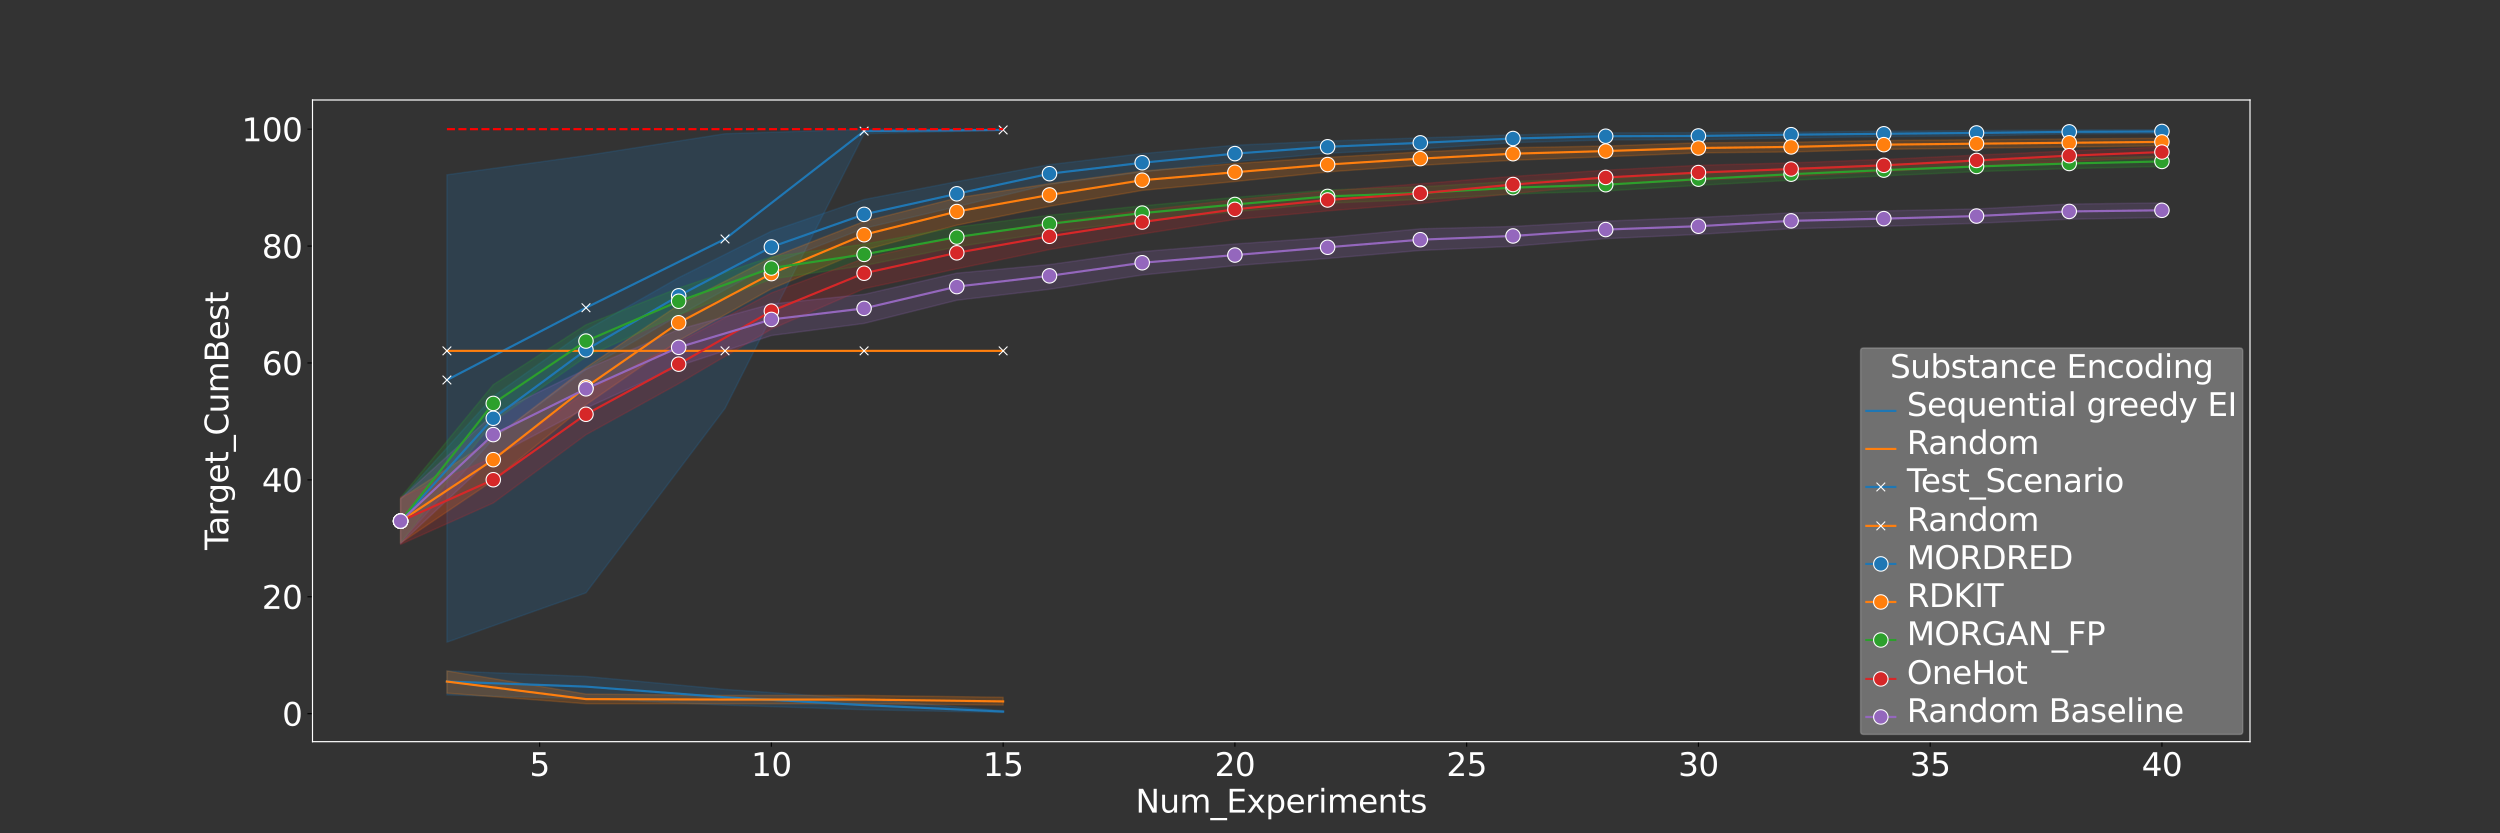 <?xml version="1.0" encoding="utf-8" standalone="no"?>
<!DOCTYPE svg PUBLIC "-//W3C//DTD SVG 1.1//EN"
  "http://www.w3.org/Graphics/SVG/1.1/DTD/svg11.dtd">
<svg xmlns:xlink="http://www.w3.org/1999/xlink" width="1728pt" height="576pt" viewBox="0 0 1728 576" xmlns="http://www.w3.org/2000/svg" version="1.1">
 <rect x="0" y="0" width="1728" height="576" fill="#333333" stroke="none"/>
 <defs>
  <style type="text/css">*{stroke-linejoin: round; stroke-linecap: butt}</style>
 </defs>
 <g id="figure_1">
  <g id="patch_1">
   <path d="M 0 576 
L 1728 576 
L 1728 0 
L 0 0 
L 0 576 
z
" style="fill: none"/>
  </g>
  <g id="axes_1">
   <g id="patch_2">
    <path d="M 216 512.64 
L 1555.2 512.64 
L 1555.2 69.12 
L 216 69.12 
L 216 512.64 
z
" style="fill: none"/>
   </g>
   <g id="PolyCollection_1">
    <defs>
     <path id="m2dbc402b69" d="M 308.911 -112.249 
L 308.911 -95.65 
L 405.026 -93.096 
L 501.141 -88.627 
L 597.256 -85.435 
L 693.37 -83.52 
L 693.37 -84.797 
L 693.37 -84.797 
L 597.256 -92.777 
L 501.141 -99.48 
L 405.026 -108.418 
L 308.911 -112.249 
z
" style="stroke: #1f77b4; stroke-opacity: 0.2"/>
    </defs>
    <g clip-path="url(#pd44ff5c1f7)">
     <use xlink:href="#m2dbc402b69" x="0" y="576" style="fill: #1f77b4; fill-opacity: 0.2; stroke: #1f77b4; stroke-opacity: 0.2"/>
    </g>
   </g>
   <g id="PolyCollection_2">
    <defs>
     <path id="mefd40749a8" d="M 308.911 -112.249 
L 308.911 -96.895 
L 405.026 -89.585 
L 501.141 -89.585 
L 597.256 -89.585 
L 693.37 -88.627 
L 693.37 -94.054 
L 693.37 -94.054 
L 597.256 -95.331 
L 501.141 -95.331 
L 405.026 -96.288 
L 308.911 -112.249 
z
" style="stroke: #ff7f0e; stroke-opacity: 0.2"/>
    </defs>
    <g clip-path="url(#pd44ff5c1f7)">
     <use xlink:href="#mefd40749a8" x="0" y="576" style="fill: #ff7f0e; fill-opacity: 0.2; stroke: #ff7f0e; stroke-opacity: 0.2"/>
    </g>
   </g>
   <g id="PolyCollection_3">
    <defs>
     <path id="mb824b9f9f5" d="M 308.911 -455.168 
L 308.911 -132.131 
L 405.026 -166.228 
L 501.141 -293.73 
L 597.256 -483.569 
L 693.37 -485.952 
L 693.37 -486.639 
L 693.37 -486.639 
L 597.256 -486.639 
L 501.141 -483.569 
L 405.026 -468.459 
L 308.911 -455.168 
z
" style="stroke: #1f77b4; stroke-opacity: 0.2"/>
    </defs>
    <g clip-path="url(#pd44ff5c1f7)">
     <use xlink:href="#mb824b9f9f5" x="0" y="576" style="fill: #1f77b4; fill-opacity: 0.2; stroke: #1f77b4; stroke-opacity: 0.2"/>
    </g>
   </g>
   <g id="PolyCollection_4">
    <defs>
     <path id="m6d77ef08ee" d="M 308.911 -333.484 
L 308.911 -333.484 
L 405.026 -333.484 
L 501.141 -333.484 
L 597.256 -333.484 
L 693.37 -333.484 
L 693.37 -333.484 
L 693.37 -333.484 
L 597.256 -333.484 
L 501.141 -333.484 
L 405.026 -333.484 
L 308.911 -333.484 
z
" style="stroke: #ff7f0e; stroke-opacity: 0.2"/>
    </defs>
    <g clip-path="url(#pd44ff5c1f7)">
     <use xlink:href="#m6d77ef08ee" x="0" y="576" style="fill: #ff7f0e; fill-opacity: 0.2; stroke: #ff7f0e; stroke-opacity: 0.2"/>
    </g>
   </g>
   <g id="PolyCollection_5">
    <defs>
     <path id="m4bff2a5e1e" d="M 276.873 -230.848 
L 276.873 -201.029 
L 340.949 -272.66 
L 405.026 -320.566 
L 469.102 -358.072 
L 533.179 -393.266 
L 597.256 -418.188 
L 661.332 -433.156 
L 725.409 -448.535 
L 789.485 -457.035 
L 853.562 -464.178 
L 917.638 -470.087 
L 981.715 -473.138 
L 1045.791 -477.378 
L 1109.868 -479.262 
L 1173.944 -479.476 
L 1238.021 -480.595 
L 1302.098 -481.585 
L 1366.174 -482.036 
L 1430.251 -483.405 
L 1494.327 -483.761 
L 1494.327 -486.363 
L 1494.327 -486.363 
L 1430.251 -486.181 
L 1366.174 -485.723 
L 1302.098 -485.366 
L 1238.021 -484.706 
L 1173.944 -484.319 
L 1109.868 -484.179 
L 1045.791 -482.711 
L 981.715 -480.668 
L 917.638 -478.5 
L 853.562 -475.615 
L 789.485 -469.812 
L 725.409 -462.174 
L 661.332 -450.434 
L 597.256 -438.106 
L 533.179 -416.214 
L 469.102 -384.055 
L 405.026 -347.619 
L 340.949 -302.022 
L 276.873 -230.848 
z
" style="stroke: #1f77b4; stroke-opacity: 0.2"/>
    </defs>
    <g clip-path="url(#pd44ff5c1f7)">
     <use xlink:href="#m4bff2a5e1e" x="0" y="576" style="fill: #1f77b4; fill-opacity: 0.2; stroke: #1f77b4; stroke-opacity: 0.2"/>
    </g>
   </g>
   <g id="PolyCollection_6">
    <defs>
     <path id="m3c2b51b69c" d="M 276.873 -231.361 
L 276.873 -200.658 
L 340.949 -243.9 
L 405.026 -296.211 
L 469.102 -340.562 
L 533.179 -376.382 
L 597.256 -403.12 
L 661.332 -420.331 
L 725.409 -433.412 
L 789.485 -444.383 
L 853.562 -450.517 
L 917.638 -457.156 
L 981.715 -461.741 
L 1045.791 -465.223 
L 1109.868 -467.66 
L 1173.944 -470.337 
L 1238.021 -470.956 
L 1302.098 -472.752 
L 1366.174 -473.652 
L 1430.251 -474.342 
L 1494.327 -475.216 
L 1494.327 -480.426 
L 1494.327 -480.426 
L 1430.251 -479.979 
L 1366.174 -479.437 
L 1302.098 -478.853 
L 1238.021 -477.719 
L 1173.944 -477.273 
L 1109.868 -475.064 
L 1045.791 -473.898 
L 981.715 -470.979 
L 917.638 -467.231 
L 853.562 -462.931 
L 789.485 -457.735 
L 725.409 -449.026 
L 661.332 -439.167 
L 597.256 -422.92 
L 533.179 -397.946 
L 469.102 -365.238 
L 405.026 -321.917 
L 340.949 -272.681 
L 276.873 -231.361 
z
" style="stroke: #ff7f0e; stroke-opacity: 0.2"/>
    </defs>
    <g clip-path="url(#pd44ff5c1f7)">
     <use xlink:href="#m3c2b51b69c" x="0" y="576" style="fill: #ff7f0e; fill-opacity: 0.2; stroke: #ff7f0e; stroke-opacity: 0.2"/>
    </g>
   </g>
   <g id="PolyCollection_7">
    <defs>
     <path id="me40e3e2bac" d="M 276.873 -232.009 
L 276.873 -200.826 
L 340.949 -284.769 
L 405.026 -329.347 
L 469.102 -358.392 
L 533.179 -383.159 
L 597.256 -392.377 
L 661.332 -405.349 
L 725.409 -415.386 
L 789.485 -423.406 
L 853.562 -429.575 
L 917.638 -435.567 
L 981.715 -438.115 
L 1045.791 -441.841 
L 1109.868 -443.988 
L 1173.944 -447.899 
L 1238.021 -451.369 
L 1302.098 -454.42 
L 1366.174 -457.346 
L 1430.251 -459.475 
L 1494.327 -460.914 
L 1494.327 -467.973 
L 1494.327 -467.973 
L 1430.251 -466.594 
L 1366.174 -464.735 
L 1302.098 -462.139 
L 1238.021 -459.527 
L 1173.944 -456.345 
L 1109.868 -452.53 
L 1045.791 -450.706 
L 981.715 -446.845 
L 917.638 -444.7 
L 853.562 -439.57 
L 789.485 -433.718 
L 725.409 -427.246 
L 661.332 -419.073 
L 597.256 -407.223 
L 533.179 -398.485 
L 469.102 -376.886 
L 405.026 -351.506 
L 340.949 -310.072 
L 276.873 -232.009 
z
" style="stroke: #2ca02c; stroke-opacity: 0.2"/>
    </defs>
    <g clip-path="url(#pd44ff5c1f7)">
     <use xlink:href="#me40e3e2bac" x="0" y="576" style="fill: #2ca02c; fill-opacity: 0.2; stroke: #2ca02c; stroke-opacity: 0.2"/>
    </g>
   </g>
   <g id="PolyCollection_8">
    <defs>
     <path id="m6bd3ca3180" d="M 276.873 -232.337 
L 276.873 -199.716 
L 340.949 -228.333 
L 405.026 -275.51 
L 469.102 -310.811 
L 533.179 -348.517 
L 597.256 -376.476 
L 661.332 -390.174 
L 725.409 -403.515 
L 789.485 -414.272 
L 853.562 -424.308 
L 917.638 -430.221 
L 981.715 -435.336 
L 1045.791 -442.22 
L 1109.868 -448.247 
L 1173.944 -451.499 
L 1238.021 -454.061 
L 1302.098 -457.448 
L 1366.174 -461.057 
L 1430.251 -464.275 
L 1494.327 -467.34 
L 1494.327 -474.428 
L 1494.327 -474.428 
L 1430.251 -471.688 
L 1366.174 -468.789 
L 1302.098 -465.801 
L 1238.021 -463.381 
L 1173.944 -461.734 
L 1109.868 -458.368 
L 1045.791 -454.046 
L 981.715 -448.992 
L 917.638 -443.891 
L 853.562 -437.908 
L 789.485 -430.583 
L 725.409 -421.995 
L 661.332 -412.077 
L 597.256 -397.363 
L 533.179 -373.561 
L 469.102 -339.492 
L 405.026 -305.037 
L 340.949 -259.82 
L 276.873 -232.337 
z
" style="stroke: #d62728; stroke-opacity: 0.2"/>
    </defs>
    <g clip-path="url(#pd44ff5c1f7)">
     <use xlink:href="#m6bd3ca3180" x="0" y="576" style="fill: #d62728; fill-opacity: 0.2; stroke: #d62728; stroke-opacity: 0.2"/>
    </g>
   </g>
   <g id="PolyCollection_9">
    <defs>
     <path id="mdf9269398d" d="M 276.873 -231.293 
L 276.873 -200.214 
L 340.949 -260.215 
L 405.026 -293.88 
L 469.102 -323.073 
L 533.179 -344.093 
L 597.256 -352.436 
L 661.332 -368.476 
L 725.409 -376.069 
L 789.485 -385.92 
L 853.562 -392.366 
L 917.638 -397.354 
L 981.715 -402.891 
L 1045.791 -405.766 
L 1109.868 -411.026 
L 1173.944 -413.995 
L 1238.021 -417.882 
L 1302.098 -419.562 
L 1366.174 -421.681 
L 1430.251 -424.445 
L 1494.327 -425.661 
L 1494.327 -435.748 
L 1494.327 -435.748 
L 1430.251 -434.953 
L 1366.174 -431.563 
L 1302.098 -430.234 
L 1238.021 -428.866 
L 1173.944 -425.709 
L 1109.868 -423.158 
L 1045.791 -419.473 
L 981.715 -417.84 
L 917.638 -411.801 
L 853.562 -407.353 
L 789.485 -402.096 
L 725.409 -393.121 
L 661.332 -387.187 
L 597.256 -372.524 
L 533.179 -365.875 
L 469.102 -348.291 
L 405.026 -320.798 
L 340.949 -289.703 
L 276.873 -231.293 
z
" style="stroke: #9467bd; stroke-opacity: 0.2"/>
    </defs>
    <g clip-path="url(#pd44ff5c1f7)">
     <use xlink:href="#mdf9269398d" x="0" y="576" style="fill: #9467bd; fill-opacity: 0.2; stroke: #9467bd; stroke-opacity: 0.2"/>
    </g>
   </g>
   <g id="matplotlib.axis_1">
    <g id="xtick_1">
     <g id="line2d_1">
      <defs>
       <path id="m54c1ad3233" d="M 0 0 
L 0 3.5 
" style="stroke: #000000; stroke-width: 0.8"/>
      </defs>
      <g>
       <use xlink:href="#m54c1ad3233" x="372.988" y="512.64" style="stroke: #000000; stroke-width: 0.8"/>
      </g>
     </g>
     <g id="text_1">
      <!-- 5 -->
      <g style="fill: #ffffff" transform="translate(365.989 536.357) scale(0.22 -0.22)">
       <defs>
        <path id="DejaVuSans-35" d="M 691 4666 
L 3169 4666 
L 3169 4134 
L 1269 4134 
L 1269 2991 
Q 1406 3038 1543 3061 
Q 1681 3084 1819 3084 
Q 2600 3084 3056 2656 
Q 3513 2228 3513 1497 
Q 3513 744 3044 326 
Q 2575 -91 1722 -91 
Q 1428 -91 1123 -41 
Q 819 9 494 109 
L 494 744 
Q 775 591 1075 516 
Q 1375 441 1709 441 
Q 2250 441 2565 725 
Q 2881 1009 2881 1497 
Q 2881 1984 2565 2268 
Q 2250 2553 1709 2553 
Q 1456 2553 1204 2497 
Q 953 2441 691 2322 
L 691 4666 
z
" transform="scale(0.016)"/>
       </defs>
       <use xlink:href="#DejaVuSans-35"/>
      </g>
     </g>
    </g>
    <g id="xtick_2">
     <g id="line2d_2">
      <g>
       <use xlink:href="#m54c1ad3233" x="533.179" y="512.64" style="stroke: #000000; stroke-width: 0.8"/>
      </g>
     </g>
     <g id="text_2">
      <!-- 10 -->
      <g style="fill: #ffffff" transform="translate(519.181 536.357) scale(0.22 -0.22)">
       <defs>
        <path id="DejaVuSans-31" d="M 794 531 
L 1825 531 
L 1825 4091 
L 703 3866 
L 703 4441 
L 1819 4666 
L 2450 4666 
L 2450 531 
L 3481 531 
L 3481 0 
L 794 0 
L 794 531 
z
" transform="scale(0.016)"/>
        <path id="DejaVuSans-30" d="M 2034 4250 
Q 1547 4250 1301 3770 
Q 1056 3291 1056 2328 
Q 1056 1369 1301 889 
Q 1547 409 2034 409 
Q 2525 409 2770 889 
Q 3016 1369 3016 2328 
Q 3016 3291 2770 3770 
Q 2525 4250 2034 4250 
z
M 2034 4750 
Q 2819 4750 3233 4129 
Q 3647 3509 3647 2328 
Q 3647 1150 3233 529 
Q 2819 -91 2034 -91 
Q 1250 -91 836 529 
Q 422 1150 422 2328 
Q 422 3509 836 4129 
Q 1250 4750 2034 4750 
z
" transform="scale(0.016)"/>
       </defs>
       <use xlink:href="#DejaVuSans-31"/>
       <use xlink:href="#DejaVuSans-30" x="63.623"/>
      </g>
     </g>
    </g>
    <g id="xtick_3">
     <g id="line2d_3">
      <g>
       <use xlink:href="#m54c1ad3233" x="693.37" y="512.64" style="stroke: #000000; stroke-width: 0.8"/>
      </g>
     </g>
     <g id="text_3">
      <!-- 15 -->
      <g style="fill: #ffffff" transform="translate(679.373 536.357) scale(0.22 -0.22)">
       <use xlink:href="#DejaVuSans-31"/>
       <use xlink:href="#DejaVuSans-35" x="63.623"/>
      </g>
     </g>
    </g>
    <g id="xtick_4">
     <g id="line2d_4">
      <g>
       <use xlink:href="#m54c1ad3233" x="853.562" y="512.64" style="stroke: #000000; stroke-width: 0.8"/>
      </g>
     </g>
     <g id="text_4">
      <!-- 20 -->
      <g style="fill: #ffffff" transform="translate(839.564 536.357) scale(0.22 -0.22)">
       <defs>
        <path id="DejaVuSans-32" d="M 1228 531 
L 3431 531 
L 3431 0 
L 469 0 
L 469 531 
Q 828 903 1448 1529 
Q 2069 2156 2228 2338 
Q 2531 2678 2651 2914 
Q 2772 3150 2772 3378 
Q 2772 3750 2511 3984 
Q 2250 4219 1831 4219 
Q 1534 4219 1204 4116 
Q 875 4013 500 3803 
L 500 4441 
Q 881 4594 1212 4672 
Q 1544 4750 1819 4750 
Q 2544 4750 2975 4387 
Q 3406 4025 3406 3419 
Q 3406 3131 3298 2873 
Q 3191 2616 2906 2266 
Q 2828 2175 2409 1742 
Q 1991 1309 1228 531 
z
" transform="scale(0.016)"/>
       </defs>
       <use xlink:href="#DejaVuSans-32"/>
       <use xlink:href="#DejaVuSans-30" x="63.623"/>
      </g>
     </g>
    </g>
    <g id="xtick_5">
     <g id="line2d_5">
      <g>
       <use xlink:href="#m54c1ad3233" x="1013.753" y="512.64" style="stroke: #000000; stroke-width: 0.8"/>
      </g>
     </g>
     <g id="text_5">
      <!-- 25 -->
      <g style="fill: #ffffff" transform="translate(999.756 536.357) scale(0.22 -0.22)">
       <use xlink:href="#DejaVuSans-32"/>
       <use xlink:href="#DejaVuSans-35" x="63.623"/>
      </g>
     </g>
    </g>
    <g id="xtick_6">
     <g id="line2d_6">
      <g>
       <use xlink:href="#m54c1ad3233" x="1173.944" y="512.64" style="stroke: #000000; stroke-width: 0.8"/>
      </g>
     </g>
     <g id="text_6">
      <!-- 30 -->
      <g style="fill: #ffffff" transform="translate(1159.947 536.357) scale(0.22 -0.22)">
       <defs>
        <path id="DejaVuSans-33" d="M 2597 2516 
Q 3050 2419 3304 2112 
Q 3559 1806 3559 1356 
Q 3559 666 3084 287 
Q 2609 -91 1734 -91 
Q 1441 -91 1130 -33 
Q 819 25 488 141 
L 488 750 
Q 750 597 1062 519 
Q 1375 441 1716 441 
Q 2309 441 2620 675 
Q 2931 909 2931 1356 
Q 2931 1769 2642 2001 
Q 2353 2234 1838 2234 
L 1294 2234 
L 1294 2753 
L 1863 2753 
Q 2328 2753 2575 2939 
Q 2822 3125 2822 3475 
Q 2822 3834 2567 4026 
Q 2313 4219 1838 4219 
Q 1578 4219 1281 4162 
Q 984 4106 628 3988 
L 628 4550 
Q 988 4650 1302 4700 
Q 1616 4750 1894 4750 
Q 2613 4750 3031 4423 
Q 3450 4097 3450 3541 
Q 3450 3153 3228 2886 
Q 3006 2619 2597 2516 
z
" transform="scale(0.016)"/>
       </defs>
       <use xlink:href="#DejaVuSans-33"/>
       <use xlink:href="#DejaVuSans-30" x="63.623"/>
      </g>
     </g>
    </g>
    <g id="xtick_7">
     <g id="line2d_7">
      <g>
       <use xlink:href="#m54c1ad3233" x="1334.136" y="512.64" style="stroke: #000000; stroke-width: 0.8"/>
      </g>
     </g>
     <g id="text_7">
      <!-- 35 -->
      <g style="fill: #ffffff" transform="translate(1320.138 536.357) scale(0.22 -0.22)">
       <use xlink:href="#DejaVuSans-33"/>
       <use xlink:href="#DejaVuSans-35" x="63.623"/>
      </g>
     </g>
    </g>
    <g id="xtick_8">
     <g id="line2d_8">
      <g>
       <use xlink:href="#m54c1ad3233" x="1494.327" y="512.64" style="stroke: #000000; stroke-width: 0.8"/>
      </g>
     </g>
     <g id="text_8">
      <!-- 40 -->
      <g style="fill: #ffffff" transform="translate(1480.33 536.357) scale(0.22 -0.22)">
       <defs>
        <path id="DejaVuSans-34" d="M 2419 4116 
L 825 1625 
L 2419 1625 
L 2419 4116 
z
M 2253 4666 
L 3047 4666 
L 3047 1625 
L 3713 1625 
L 3713 1100 
L 3047 1100 
L 3047 0 
L 2419 0 
L 2419 1100 
L 313 1100 
L 313 1709 
L 2253 4666 
z
" transform="scale(0.016)"/>
       </defs>
       <use xlink:href="#DejaVuSans-34"/>
       <use xlink:href="#DejaVuSans-30" x="63.623"/>
      </g>
     </g>
    </g>
    <g id="text_9">
     <!-- Num_Experiments -->
     <g style="fill: #ffffff" transform="translate(784.897 561.648) scale(0.22 -0.22)">
      <defs>
       <path id="DejaVuSans-4e" d="M 628 4666 
L 1478 4666 
L 3547 763 
L 3547 4666 
L 4159 4666 
L 4159 0 
L 3309 0 
L 1241 3903 
L 1241 0 
L 628 0 
L 628 4666 
z
" transform="scale(0.016)"/>
       <path id="DejaVuSans-75" d="M 544 1381 
L 544 3500 
L 1119 3500 
L 1119 1403 
Q 1119 906 1312 657 
Q 1506 409 1894 409 
Q 2359 409 2629 706 
Q 2900 1003 2900 1516 
L 2900 3500 
L 3475 3500 
L 3475 0 
L 2900 0 
L 2900 538 
Q 2691 219 2414 64 
Q 2138 -91 1772 -91 
Q 1169 -91 856 284 
Q 544 659 544 1381 
z
M 1991 3584 
L 1991 3584 
z
" transform="scale(0.016)"/>
       <path id="DejaVuSans-6d" d="M 3328 2828 
Q 3544 3216 3844 3400 
Q 4144 3584 4550 3584 
Q 5097 3584 5394 3201 
Q 5691 2819 5691 2113 
L 5691 0 
L 5113 0 
L 5113 2094 
Q 5113 2597 4934 2840 
Q 4756 3084 4391 3084 
Q 3944 3084 3684 2787 
Q 3425 2491 3425 1978 
L 3425 0 
L 2847 0 
L 2847 2094 
Q 2847 2600 2669 2842 
Q 2491 3084 2119 3084 
Q 1678 3084 1418 2786 
Q 1159 2488 1159 1978 
L 1159 0 
L 581 0 
L 581 3500 
L 1159 3500 
L 1159 2956 
Q 1356 3278 1631 3431 
Q 1906 3584 2284 3584 
Q 2666 3584 2933 3390 
Q 3200 3197 3328 2828 
z
" transform="scale(0.016)"/>
       <path id="DejaVuSans-5f" d="M 3263 -1063 
L 3263 -1509 
L -63 -1509 
L -63 -1063 
L 3263 -1063 
z
" transform="scale(0.016)"/>
       <path id="DejaVuSans-45" d="M 628 4666 
L 3578 4666 
L 3578 4134 
L 1259 4134 
L 1259 2753 
L 3481 2753 
L 3481 2222 
L 1259 2222 
L 1259 531 
L 3634 531 
L 3634 0 
L 628 0 
L 628 4666 
z
" transform="scale(0.016)"/>
       <path id="DejaVuSans-78" d="M 3513 3500 
L 2247 1797 
L 3578 0 
L 2900 0 
L 1881 1375 
L 863 0 
L 184 0 
L 1544 1831 
L 300 3500 
L 978 3500 
L 1906 2253 
L 2834 3500 
L 3513 3500 
z
" transform="scale(0.016)"/>
       <path id="DejaVuSans-70" d="M 1159 525 
L 1159 -1331 
L 581 -1331 
L 581 3500 
L 1159 3500 
L 1159 2969 
Q 1341 3281 1617 3432 
Q 1894 3584 2278 3584 
Q 2916 3584 3314 3078 
Q 3713 2572 3713 1747 
Q 3713 922 3314 415 
Q 2916 -91 2278 -91 
Q 1894 -91 1617 61 
Q 1341 213 1159 525 
z
M 3116 1747 
Q 3116 2381 2855 2742 
Q 2594 3103 2138 3103 
Q 1681 3103 1420 2742 
Q 1159 2381 1159 1747 
Q 1159 1113 1420 752 
Q 1681 391 2138 391 
Q 2594 391 2855 752 
Q 3116 1113 3116 1747 
z
" transform="scale(0.016)"/>
       <path id="DejaVuSans-65" d="M 3597 1894 
L 3597 1613 
L 953 1613 
Q 991 1019 1311 708 
Q 1631 397 2203 397 
Q 2534 397 2845 478 
Q 3156 559 3463 722 
L 3463 178 
Q 3153 47 2828 -22 
Q 2503 -91 2169 -91 
Q 1331 -91 842 396 
Q 353 884 353 1716 
Q 353 2575 817 3079 
Q 1281 3584 2069 3584 
Q 2775 3584 3186 3129 
Q 3597 2675 3597 1894 
z
M 3022 2063 
Q 3016 2534 2758 2815 
Q 2500 3097 2075 3097 
Q 1594 3097 1305 2825 
Q 1016 2553 972 2059 
L 3022 2063 
z
" transform="scale(0.016)"/>
       <path id="DejaVuSans-72" d="M 2631 2963 
Q 2534 3019 2420 3045 
Q 2306 3072 2169 3072 
Q 1681 3072 1420 2755 
Q 1159 2438 1159 1844 
L 1159 0 
L 581 0 
L 581 3500 
L 1159 3500 
L 1159 2956 
Q 1341 3275 1631 3429 
Q 1922 3584 2338 3584 
Q 2397 3584 2469 3576 
Q 2541 3569 2628 3553 
L 2631 2963 
z
" transform="scale(0.016)"/>
       <path id="DejaVuSans-69" d="M 603 3500 
L 1178 3500 
L 1178 0 
L 603 0 
L 603 3500 
z
M 603 4863 
L 1178 4863 
L 1178 4134 
L 603 4134 
L 603 4863 
z
" transform="scale(0.016)"/>
       <path id="DejaVuSans-6e" d="M 3513 2113 
L 3513 0 
L 2938 0 
L 2938 2094 
Q 2938 2591 2744 2837 
Q 2550 3084 2163 3084 
Q 1697 3084 1428 2787 
Q 1159 2491 1159 1978 
L 1159 0 
L 581 0 
L 581 3500 
L 1159 3500 
L 1159 2956 
Q 1366 3272 1645 3428 
Q 1925 3584 2291 3584 
Q 2894 3584 3203 3211 
Q 3513 2838 3513 2113 
z
" transform="scale(0.016)"/>
       <path id="DejaVuSans-74" d="M 1172 4494 
L 1172 3500 
L 2356 3500 
L 2356 3053 
L 1172 3053 
L 1172 1153 
Q 1172 725 1289 603 
Q 1406 481 1766 481 
L 2356 481 
L 2356 0 
L 1766 0 
Q 1100 0 847 248 
Q 594 497 594 1153 
L 594 3053 
L 172 3053 
L 172 3500 
L 594 3500 
L 594 4494 
L 1172 4494 
z
" transform="scale(0.016)"/>
       <path id="DejaVuSans-73" d="M 2834 3397 
L 2834 2853 
Q 2591 2978 2328 3040 
Q 2066 3103 1784 3103 
Q 1356 3103 1142 2972 
Q 928 2841 928 2578 
Q 928 2378 1081 2264 
Q 1234 2150 1697 2047 
L 1894 2003 
Q 2506 1872 2764 1633 
Q 3022 1394 3022 966 
Q 3022 478 2636 193 
Q 2250 -91 1575 -91 
Q 1294 -91 989 -36 
Q 684 19 347 128 
L 347 722 
Q 666 556 975 473 
Q 1284 391 1588 391 
Q 1994 391 2212 530 
Q 2431 669 2431 922 
Q 2431 1156 2273 1281 
Q 2116 1406 1581 1522 
L 1381 1569 
Q 847 1681 609 1914 
Q 372 2147 372 2553 
Q 372 3047 722 3315 
Q 1072 3584 1716 3584 
Q 2034 3584 2315 3537 
Q 2597 3491 2834 3397 
z
" transform="scale(0.016)"/>
      </defs>
      <use xlink:href="#DejaVuSans-4e"/>
      <use xlink:href="#DejaVuSans-75" x="74.805"/>
      <use xlink:href="#DejaVuSans-6d" x="138.184"/>
      <use xlink:href="#DejaVuSans-5f" x="235.596"/>
      <use xlink:href="#DejaVuSans-45" x="285.596"/>
      <use xlink:href="#DejaVuSans-78" x="348.779"/>
      <use xlink:href="#DejaVuSans-70" x="407.959"/>
      <use xlink:href="#DejaVuSans-65" x="471.436"/>
      <use xlink:href="#DejaVuSans-72" x="532.959"/>
      <use xlink:href="#DejaVuSans-69" x="574.072"/>
      <use xlink:href="#DejaVuSans-6d" x="601.855"/>
      <use xlink:href="#DejaVuSans-65" x="699.268"/>
      <use xlink:href="#DejaVuSans-6e" x="760.791"/>
      <use xlink:href="#DejaVuSans-74" x="824.17"/>
      <use xlink:href="#DejaVuSans-73" x="863.379"/>
     </g>
    </g>
   </g>
   <g id="matplotlib.axis_2">
    <g id="ytick_1">
     <g id="line2d_9">
      <defs>
       <path id="m0dde2ef049" d="M 0 0 
L -3.5 0 
" style="stroke: #000000; stroke-width: 0.8"/>
      </defs>
      <g>
       <use xlink:href="#m0dde2ef049" x="216" y="493.278" style="stroke: #000000; stroke-width: 0.8"/>
      </g>
     </g>
     <g id="text_10">
      <!-- 0 -->
      <g style="fill: #ffffff" transform="translate(195.002 501.636) scale(0.22 -0.22)">
       <use xlink:href="#DejaVuSans-30"/>
      </g>
     </g>
    </g>
    <g id="ytick_2">
     <g id="line2d_10">
      <g>
       <use xlink:href="#m0dde2ef049" x="216" y="412.478" style="stroke: #000000; stroke-width: 0.8"/>
      </g>
     </g>
     <g id="text_11">
      <!-- 20 -->
      <g style="fill: #ffffff" transform="translate(181.005 420.837) scale(0.22 -0.22)">
       <use xlink:href="#DejaVuSans-32"/>
       <use xlink:href="#DejaVuSans-30" x="63.623"/>
      </g>
     </g>
    </g>
    <g id="ytick_3">
     <g id="line2d_11">
      <g>
       <use xlink:href="#m0dde2ef049" x="216" y="331.679" style="stroke: #000000; stroke-width: 0.8"/>
      </g>
     </g>
     <g id="text_12">
      <!-- 40 -->
      <g style="fill: #ffffff" transform="translate(181.005 340.037) scale(0.22 -0.22)">
       <use xlink:href="#DejaVuSans-34"/>
       <use xlink:href="#DejaVuSans-30" x="63.623"/>
      </g>
     </g>
    </g>
    <g id="ytick_4">
     <g id="line2d_12">
      <g>
       <use xlink:href="#m0dde2ef049" x="216" y="250.879" style="stroke: #000000; stroke-width: 0.8"/>
      </g>
     </g>
     <g id="text_13">
      <!-- 60 -->
      <g style="fill: #ffffff" transform="translate(181.005 259.237) scale(0.22 -0.22)">
       <defs>
        <path id="DejaVuSans-36" d="M 2113 2584 
Q 1688 2584 1439 2293 
Q 1191 2003 1191 1497 
Q 1191 994 1439 701 
Q 1688 409 2113 409 
Q 2538 409 2786 701 
Q 3034 994 3034 1497 
Q 3034 2003 2786 2293 
Q 2538 2584 2113 2584 
z
M 3366 4563 
L 3366 3988 
Q 3128 4100 2886 4159 
Q 2644 4219 2406 4219 
Q 1781 4219 1451 3797 
Q 1122 3375 1075 2522 
Q 1259 2794 1537 2939 
Q 1816 3084 2150 3084 
Q 2853 3084 3261 2657 
Q 3669 2231 3669 1497 
Q 3669 778 3244 343 
Q 2819 -91 2113 -91 
Q 1303 -91 875 529 
Q 447 1150 447 2328 
Q 447 3434 972 4092 
Q 1497 4750 2381 4750 
Q 2619 4750 2861 4703 
Q 3103 4656 3366 4563 
z
" transform="scale(0.016)"/>
       </defs>
       <use xlink:href="#DejaVuSans-36"/>
       <use xlink:href="#DejaVuSans-30" x="63.623"/>
      </g>
     </g>
    </g>
    <g id="ytick_5">
     <g id="line2d_13">
      <g>
       <use xlink:href="#m0dde2ef049" x="216" y="170.08" style="stroke: #000000; stroke-width: 0.8"/>
      </g>
     </g>
     <g id="text_14">
      <!-- 80 -->
      <g style="fill: #ffffff" transform="translate(181.005 178.438) scale(0.22 -0.22)">
       <defs>
        <path id="DejaVuSans-38" d="M 2034 2216 
Q 1584 2216 1326 1975 
Q 1069 1734 1069 1313 
Q 1069 891 1326 650 
Q 1584 409 2034 409 
Q 2484 409 2743 651 
Q 3003 894 3003 1313 
Q 3003 1734 2745 1975 
Q 2488 2216 2034 2216 
z
M 1403 2484 
Q 997 2584 770 2862 
Q 544 3141 544 3541 
Q 544 4100 942 4425 
Q 1341 4750 2034 4750 
Q 2731 4750 3128 4425 
Q 3525 4100 3525 3541 
Q 3525 3141 3298 2862 
Q 3072 2584 2669 2484 
Q 3125 2378 3379 2068 
Q 3634 1759 3634 1313 
Q 3634 634 3220 271 
Q 2806 -91 2034 -91 
Q 1263 -91 848 271 
Q 434 634 434 1313 
Q 434 1759 690 2068 
Q 947 2378 1403 2484 
z
M 1172 3481 
Q 1172 3119 1398 2916 
Q 1625 2713 2034 2713 
Q 2441 2713 2670 2916 
Q 2900 3119 2900 3481 
Q 2900 3844 2670 4047 
Q 2441 4250 2034 4250 
Q 1625 4250 1398 4047 
Q 1172 3844 1172 3481 
z
" transform="scale(0.016)"/>
       </defs>
       <use xlink:href="#DejaVuSans-38"/>
       <use xlink:href="#DejaVuSans-30" x="63.623"/>
      </g>
     </g>
    </g>
    <g id="ytick_6">
     <g id="line2d_14">
      <g>
       <use xlink:href="#m0dde2ef049" x="216" y="89.28" style="stroke: #000000; stroke-width: 0.8"/>
      </g>
     </g>
     <g id="text_15">
      <!-- 100 -->
      <g style="fill: #ffffff" transform="translate(167.007 97.638) scale(0.22 -0.22)">
       <use xlink:href="#DejaVuSans-31"/>
       <use xlink:href="#DejaVuSans-30" x="63.623"/>
       <use xlink:href="#DejaVuSans-30" x="127.246"/>
      </g>
     </g>
    </g>
    <g id="text_16">
     <!-- Target_CumBest -->
     <g style="fill: #ffffff" transform="translate(157.82 380.143) rotate(-90) scale(0.22 -0.22)">
      <defs>
       <path id="DejaVuSans-54" d="M -19 4666 
L 3928 4666 
L 3928 4134 
L 2272 4134 
L 2272 0 
L 1638 0 
L 1638 4134 
L -19 4134 
L -19 4666 
z
" transform="scale(0.016)"/>
       <path id="DejaVuSans-61" d="M 2194 1759 
Q 1497 1759 1228 1600 
Q 959 1441 959 1056 
Q 959 750 1161 570 
Q 1363 391 1709 391 
Q 2188 391 2477 730 
Q 2766 1069 2766 1631 
L 2766 1759 
L 2194 1759 
z
M 3341 1997 
L 3341 0 
L 2766 0 
L 2766 531 
Q 2569 213 2275 61 
Q 1981 -91 1556 -91 
Q 1019 -91 701 211 
Q 384 513 384 1019 
Q 384 1609 779 1909 
Q 1175 2209 1959 2209 
L 2766 2209 
L 2766 2266 
Q 2766 2663 2505 2880 
Q 2244 3097 1772 3097 
Q 1472 3097 1187 3025 
Q 903 2953 641 2809 
L 641 3341 
Q 956 3463 1253 3523 
Q 1550 3584 1831 3584 
Q 2591 3584 2966 3190 
Q 3341 2797 3341 1997 
z
" transform="scale(0.016)"/>
       <path id="DejaVuSans-67" d="M 2906 1791 
Q 2906 2416 2648 2759 
Q 2391 3103 1925 3103 
Q 1463 3103 1205 2759 
Q 947 2416 947 1791 
Q 947 1169 1205 825 
Q 1463 481 1925 481 
Q 2391 481 2648 825 
Q 2906 1169 2906 1791 
z
M 3481 434 
Q 3481 -459 3084 -895 
Q 2688 -1331 1869 -1331 
Q 1566 -1331 1297 -1286 
Q 1028 -1241 775 -1147 
L 775 -588 
Q 1028 -725 1275 -790 
Q 1522 -856 1778 -856 
Q 2344 -856 2625 -561 
Q 2906 -266 2906 331 
L 2906 616 
Q 2728 306 2450 153 
Q 2172 0 1784 0 
Q 1141 0 747 490 
Q 353 981 353 1791 
Q 353 2603 747 3093 
Q 1141 3584 1784 3584 
Q 2172 3584 2450 3431 
Q 2728 3278 2906 2969 
L 2906 3500 
L 3481 3500 
L 3481 434 
z
" transform="scale(0.016)"/>
       <path id="DejaVuSans-43" d="M 4122 4306 
L 4122 3641 
Q 3803 3938 3442 4084 
Q 3081 4231 2675 4231 
Q 1875 4231 1450 3742 
Q 1025 3253 1025 2328 
Q 1025 1406 1450 917 
Q 1875 428 2675 428 
Q 3081 428 3442 575 
Q 3803 722 4122 1019 
L 4122 359 
Q 3791 134 3420 21 
Q 3050 -91 2638 -91 
Q 1578 -91 968 557 
Q 359 1206 359 2328 
Q 359 3453 968 4101 
Q 1578 4750 2638 4750 
Q 3056 4750 3426 4639 
Q 3797 4528 4122 4306 
z
" transform="scale(0.016)"/>
       <path id="DejaVuSans-42" d="M 1259 2228 
L 1259 519 
L 2272 519 
Q 2781 519 3026 730 
Q 3272 941 3272 1375 
Q 3272 1813 3026 2020 
Q 2781 2228 2272 2228 
L 1259 2228 
z
M 1259 4147 
L 1259 2741 
L 2194 2741 
Q 2656 2741 2882 2914 
Q 3109 3088 3109 3444 
Q 3109 3797 2882 3972 
Q 2656 4147 2194 4147 
L 1259 4147 
z
M 628 4666 
L 2241 4666 
Q 2963 4666 3353 4366 
Q 3744 4066 3744 3513 
Q 3744 3084 3544 2831 
Q 3344 2578 2956 2516 
Q 3422 2416 3680 2098 
Q 3938 1781 3938 1306 
Q 3938 681 3513 340 
Q 3088 0 2303 0 
L 628 0 
L 628 4666 
z
" transform="scale(0.016)"/>
      </defs>
      <use xlink:href="#DejaVuSans-54"/>
      <use xlink:href="#DejaVuSans-61" x="44.584"/>
      <use xlink:href="#DejaVuSans-72" x="105.863"/>
      <use xlink:href="#DejaVuSans-67" x="145.227"/>
      <use xlink:href="#DejaVuSans-65" x="208.703"/>
      <use xlink:href="#DejaVuSans-74" x="270.227"/>
      <use xlink:href="#DejaVuSans-5f" x="309.436"/>
      <use xlink:href="#DejaVuSans-43" x="359.436"/>
      <use xlink:href="#DejaVuSans-75" x="429.26"/>
      <use xlink:href="#DejaVuSans-6d" x="492.639"/>
      <use xlink:href="#DejaVuSans-42" x="590.051"/>
      <use xlink:href="#DejaVuSans-65" x="658.654"/>
      <use xlink:href="#DejaVuSans-73" x="720.178"/>
      <use xlink:href="#DejaVuSans-74" x="772.277"/>
     </g>
    </g>
   </g>
   <g id="line2d_15">
    <path d="M 308.911 471.093 
L 405.026 474.604 
L 501.141 481.946 
L 597.256 487.373 
L 693.37 491.842 
" clip-path="url(#pd44ff5c1f7)" style="fill: none; stroke: #1f77b4; stroke-width: 1.5; stroke-linecap: square"/>
   </g>
   <g id="line2d_16">
    <path d="M 308.911 471.093 
L 405.026 483.223 
L 501.141 483.542 
L 597.256 483.542 
L 693.37 484.819 
" clip-path="url(#pd44ff5c1f7)" style="fill: none; stroke: #ff7f0e; stroke-width: 1.5; stroke-linecap: square"/>
   </g>
   <g id="line2d_17"/>
   <g id="line2d_18"/>
   <g id="line2d_19">
    <path d="M 308.911 262.649 
L 405.026 212.715 
L 501.141 165.178 
L 597.256 90.613 
L 693.37 89.819 
" clip-path="url(#pd44ff5c1f7)" style="fill: none; stroke: #1f77b4; stroke-width: 1.5; stroke-linecap: square"/>
    <defs>
     <path id="mabe6ad5d0b" d="M -3 3 
L 3 -3 
M -3 -3 
L 3 3 
" style="stroke: #ffffff; stroke-width: 0.75"/>
    </defs>
    <g clip-path="url(#pd44ff5c1f7)">
     <use xlink:href="#mabe6ad5d0b" x="308.911" y="262.649" style="fill: #1f77b4; stroke: #ffffff; stroke-width: 0.75"/>
     <use xlink:href="#mabe6ad5d0b" x="405.026" y="212.715" style="fill: #1f77b4; stroke: #ffffff; stroke-width: 0.75"/>
     <use xlink:href="#mabe6ad5d0b" x="501.141" y="165.178" style="fill: #1f77b4; stroke: #ffffff; stroke-width: 0.75"/>
     <use xlink:href="#mabe6ad5d0b" x="597.256" y="90.613" style="fill: #1f77b4; stroke: #ffffff; stroke-width: 0.75"/>
     <use xlink:href="#mabe6ad5d0b" x="693.37" y="89.819" style="fill: #1f77b4; stroke: #ffffff; stroke-width: 0.75"/>
    </g>
   </g>
   <g id="line2d_20">
    <path d="M 308.911 242.516 
L 405.026 242.516 
L 501.141 242.516 
L 597.256 242.516 
L 693.37 242.516 
" clip-path="url(#pd44ff5c1f7)" style="fill: none; stroke: #ff7f0e; stroke-width: 1.5; stroke-linecap: square"/>
    <defs>
     <path id="ma256a703dc" d="M -3 3 
L 3 -3 
M -3 -3 
L 3 3 
" style="stroke: #ffffff; stroke-width: 0.75"/>
    </defs>
    <g clip-path="url(#pd44ff5c1f7)">
     <use xlink:href="#ma256a703dc" x="308.911" y="242.516" style="fill: #ff7f0e; stroke: #ffffff; stroke-width: 0.75"/>
     <use xlink:href="#ma256a703dc" x="405.026" y="242.516" style="fill: #ff7f0e; stroke: #ffffff; stroke-width: 0.75"/>
     <use xlink:href="#ma256a703dc" x="501.141" y="242.516" style="fill: #ff7f0e; stroke: #ffffff; stroke-width: 0.75"/>
     <use xlink:href="#ma256a703dc" x="597.256" y="242.516" style="fill: #ff7f0e; stroke: #ffffff; stroke-width: 0.75"/>
     <use xlink:href="#ma256a703dc" x="693.37" y="242.516" style="fill: #ff7f0e; stroke: #ffffff; stroke-width: 0.75"/>
    </g>
   </g>
   <g id="line2d_21"/>
   <g id="line2d_22"/>
   <g id="line2d_23">
    <path d="M 308.911 89.28 
L 693.37 89.28 
" clip-path="url(#pd44ff5c1f7)" style="fill: none; stroke-dasharray: 5.55,2.4; stroke-dashoffset: 0; stroke: #ff0000; stroke-width: 1.5"/>
   </g>
   <g id="line2d_24">
    <path d="M 276.873 360.195 
L 340.949 289.091 
L 405.026 241.832 
L 469.102 204.456 
L 533.179 170.708 
L 597.256 148.169 
L 661.332 133.955 
L 725.409 120.049 
L 789.485 112.494 
L 853.562 106.179 
L 917.638 101.458 
L 981.715 98.736 
L 1045.791 95.744 
L 1109.868 94.161 
L 1173.944 93.968 
L 1238.021 93.105 
L 1302.098 92.47 
L 1366.174 91.893 
L 1430.251 91.132 
L 1494.327 90.855 
" clip-path="url(#pd44ff5c1f7)" style="fill: none; stroke: #1f77b4; stroke-width: 1.5; stroke-linecap: square"/>
    <defs>
     <path id="m04dcbc75ab" d="M 0 5 
C 1.326 5 2.598 4.473 3.536 3.536 
C 4.473 2.598 5 1.326 5 0 
C 5 -1.326 4.473 -2.598 3.536 -3.536 
C 2.598 -4.473 1.326 -5 0 -5 
C -1.326 -5 -2.598 -4.473 -3.536 -3.536 
C -4.473 -2.598 -5 -1.326 -5 0 
C -5 1.326 -4.473 2.598 -3.536 3.536 
C -2.598 4.473 -1.326 5 0 5 
z
" style="stroke: #ffffff; stroke-width: 0.75"/>
    </defs>
    <g clip-path="url(#pd44ff5c1f7)">
     <use xlink:href="#m04dcbc75ab" x="276.873" y="360.195" style="fill: #1f77b4; stroke: #ffffff; stroke-width: 0.75"/>
     <use xlink:href="#m04dcbc75ab" x="340.949" y="289.091" style="fill: #1f77b4; stroke: #ffffff; stroke-width: 0.75"/>
     <use xlink:href="#m04dcbc75ab" x="405.026" y="241.832" style="fill: #1f77b4; stroke: #ffffff; stroke-width: 0.75"/>
     <use xlink:href="#m04dcbc75ab" x="469.102" y="204.456" style="fill: #1f77b4; stroke: #ffffff; stroke-width: 0.75"/>
     <use xlink:href="#m04dcbc75ab" x="533.179" y="170.708" style="fill: #1f77b4; stroke: #ffffff; stroke-width: 0.75"/>
     <use xlink:href="#m04dcbc75ab" x="597.256" y="148.169" style="fill: #1f77b4; stroke: #ffffff; stroke-width: 0.75"/>
     <use xlink:href="#m04dcbc75ab" x="661.332" y="133.955" style="fill: #1f77b4; stroke: #ffffff; stroke-width: 0.75"/>
     <use xlink:href="#m04dcbc75ab" x="725.409" y="120.049" style="fill: #1f77b4; stroke: #ffffff; stroke-width: 0.75"/>
     <use xlink:href="#m04dcbc75ab" x="789.485" y="112.494" style="fill: #1f77b4; stroke: #ffffff; stroke-width: 0.75"/>
     <use xlink:href="#m04dcbc75ab" x="853.562" y="106.179" style="fill: #1f77b4; stroke: #ffffff; stroke-width: 0.75"/>
     <use xlink:href="#m04dcbc75ab" x="917.638" y="101.458" style="fill: #1f77b4; stroke: #ffffff; stroke-width: 0.75"/>
     <use xlink:href="#m04dcbc75ab" x="981.715" y="98.736" style="fill: #1f77b4; stroke: #ffffff; stroke-width: 0.75"/>
     <use xlink:href="#m04dcbc75ab" x="1045.791" y="95.744" style="fill: #1f77b4; stroke: #ffffff; stroke-width: 0.75"/>
     <use xlink:href="#m04dcbc75ab" x="1109.868" y="94.161" style="fill: #1f77b4; stroke: #ffffff; stroke-width: 0.75"/>
     <use xlink:href="#m04dcbc75ab" x="1173.944" y="93.968" style="fill: #1f77b4; stroke: #ffffff; stroke-width: 0.75"/>
     <use xlink:href="#m04dcbc75ab" x="1238.021" y="93.105" style="fill: #1f77b4; stroke: #ffffff; stroke-width: 0.75"/>
     <use xlink:href="#m04dcbc75ab" x="1302.098" y="92.47" style="fill: #1f77b4; stroke: #ffffff; stroke-width: 0.75"/>
     <use xlink:href="#m04dcbc75ab" x="1366.174" y="91.893" style="fill: #1f77b4; stroke: #ffffff; stroke-width: 0.75"/>
     <use xlink:href="#m04dcbc75ab" x="1430.251" y="91.132" style="fill: #1f77b4; stroke: #ffffff; stroke-width: 0.75"/>
     <use xlink:href="#m04dcbc75ab" x="1494.327" y="90.855" style="fill: #1f77b4; stroke: #ffffff; stroke-width: 0.75"/>
    </g>
   </g>
   <g id="line2d_25">
    <path d="M 276.873 360.195 
L 340.949 317.714 
L 405.026 267.55 
L 469.102 223.105 
L 533.179 189.117 
L 597.256 162.233 
L 661.332 146.216 
L 725.409 134.733 
L 789.485 124.546 
L 853.562 119.042 
L 917.638 113.743 
L 981.715 109.621 
L 1045.791 106.239 
L 1109.868 104.418 
L 1173.944 102.304 
L 1238.021 101.538 
L 1302.098 99.99 
L 1366.174 99.314 
L 1430.251 98.681 
L 1494.327 98.089 
" clip-path="url(#pd44ff5c1f7)" style="fill: none; stroke: #ff7f0e; stroke-width: 1.5; stroke-linecap: square"/>
    <defs>
     <path id="mb4efac4501" d="M 0 5 
C 1.326 5 2.598 4.473 3.536 3.536 
C 4.473 2.598 5 1.326 5 0 
C 5 -1.326 4.473 -2.598 3.536 -3.536 
C 2.598 -4.473 1.326 -5 0 -5 
C -1.326 -5 -2.598 -4.473 -3.536 -3.536 
C -4.473 -2.598 -5 -1.326 -5 0 
C -5 1.326 -4.473 2.598 -3.536 3.536 
C -2.598 4.473 -1.326 5 0 5 
z
" style="stroke: #ffffff; stroke-width: 0.75"/>
    </defs>
    <g clip-path="url(#pd44ff5c1f7)">
     <use xlink:href="#mb4efac4501" x="276.873" y="360.195" style="fill: #ff7f0e; stroke: #ffffff; stroke-width: 0.75"/>
     <use xlink:href="#mb4efac4501" x="340.949" y="317.714" style="fill: #ff7f0e; stroke: #ffffff; stroke-width: 0.75"/>
     <use xlink:href="#mb4efac4501" x="405.026" y="267.55" style="fill: #ff7f0e; stroke: #ffffff; stroke-width: 0.75"/>
     <use xlink:href="#mb4efac4501" x="469.102" y="223.105" style="fill: #ff7f0e; stroke: #ffffff; stroke-width: 0.75"/>
     <use xlink:href="#mb4efac4501" x="533.179" y="189.117" style="fill: #ff7f0e; stroke: #ffffff; stroke-width: 0.75"/>
     <use xlink:href="#mb4efac4501" x="597.256" y="162.233" style="fill: #ff7f0e; stroke: #ffffff; stroke-width: 0.75"/>
     <use xlink:href="#mb4efac4501" x="661.332" y="146.216" style="fill: #ff7f0e; stroke: #ffffff; stroke-width: 0.75"/>
     <use xlink:href="#mb4efac4501" x="725.409" y="134.733" style="fill: #ff7f0e; stroke: #ffffff; stroke-width: 0.75"/>
     <use xlink:href="#mb4efac4501" x="789.485" y="124.546" style="fill: #ff7f0e; stroke: #ffffff; stroke-width: 0.75"/>
     <use xlink:href="#mb4efac4501" x="853.562" y="119.042" style="fill: #ff7f0e; stroke: #ffffff; stroke-width: 0.75"/>
     <use xlink:href="#mb4efac4501" x="917.638" y="113.743" style="fill: #ff7f0e; stroke: #ffffff; stroke-width: 0.75"/>
     <use xlink:href="#mb4efac4501" x="981.715" y="109.621" style="fill: #ff7f0e; stroke: #ffffff; stroke-width: 0.75"/>
     <use xlink:href="#mb4efac4501" x="1045.791" y="106.239" style="fill: #ff7f0e; stroke: #ffffff; stroke-width: 0.75"/>
     <use xlink:href="#mb4efac4501" x="1109.868" y="104.418" style="fill: #ff7f0e; stroke: #ffffff; stroke-width: 0.75"/>
     <use xlink:href="#mb4efac4501" x="1173.944" y="102.304" style="fill: #ff7f0e; stroke: #ffffff; stroke-width: 0.75"/>
     <use xlink:href="#mb4efac4501" x="1238.021" y="101.538" style="fill: #ff7f0e; stroke: #ffffff; stroke-width: 0.75"/>
     <use xlink:href="#mb4efac4501" x="1302.098" y="99.99" style="fill: #ff7f0e; stroke: #ffffff; stroke-width: 0.75"/>
     <use xlink:href="#mb4efac4501" x="1366.174" y="99.314" style="fill: #ff7f0e; stroke: #ffffff; stroke-width: 0.75"/>
     <use xlink:href="#mb4efac4501" x="1430.251" y="98.681" style="fill: #ff7f0e; stroke: #ffffff; stroke-width: 0.75"/>
     <use xlink:href="#mb4efac4501" x="1494.327" y="98.089" style="fill: #ff7f0e; stroke: #ffffff; stroke-width: 0.75"/>
    </g>
   </g>
   <g id="line2d_26">
    <path d="M 276.873 360.195 
L 340.949 278.856 
L 405.026 235.753 
L 469.102 208.219 
L 533.179 185.276 
L 597.256 175.833 
L 661.332 163.868 
L 725.409 154.735 
L 789.485 147.301 
L 853.562 141.326 
L 917.638 135.765 
L 981.715 133.372 
L 1045.791 129.705 
L 1109.868 127.674 
L 1173.944 123.829 
L 1238.021 120.389 
L 1302.098 117.58 
L 1366.174 115.077 
L 1430.251 113 
L 1494.327 111.583 
" clip-path="url(#pd44ff5c1f7)" style="fill: none; stroke: #2ca02c; stroke-width: 1.5; stroke-linecap: square"/>
    <defs>
     <path id="m807de59c4b" d="M 0 5 
C 1.326 5 2.598 4.473 3.536 3.536 
C 4.473 2.598 5 1.326 5 0 
C 5 -1.326 4.473 -2.598 3.536 -3.536 
C 2.598 -4.473 1.326 -5 0 -5 
C -1.326 -5 -2.598 -4.473 -3.536 -3.536 
C -4.473 -2.598 -5 -1.326 -5 0 
C -5 1.326 -4.473 2.598 -3.536 3.536 
C -2.598 4.473 -1.326 5 0 5 
z
" style="stroke: #ffffff; stroke-width: 0.75"/>
    </defs>
    <g clip-path="url(#pd44ff5c1f7)">
     <use xlink:href="#m807de59c4b" x="276.873" y="360.195" style="fill: #2ca02c; stroke: #ffffff; stroke-width: 0.75"/>
     <use xlink:href="#m807de59c4b" x="340.949" y="278.856" style="fill: #2ca02c; stroke: #ffffff; stroke-width: 0.75"/>
     <use xlink:href="#m807de59c4b" x="405.026" y="235.753" style="fill: #2ca02c; stroke: #ffffff; stroke-width: 0.75"/>
     <use xlink:href="#m807de59c4b" x="469.102" y="208.219" style="fill: #2ca02c; stroke: #ffffff; stroke-width: 0.75"/>
     <use xlink:href="#m807de59c4b" x="533.179" y="185.276" style="fill: #2ca02c; stroke: #ffffff; stroke-width: 0.75"/>
     <use xlink:href="#m807de59c4b" x="597.256" y="175.833" style="fill: #2ca02c; stroke: #ffffff; stroke-width: 0.75"/>
     <use xlink:href="#m807de59c4b" x="661.332" y="163.868" style="fill: #2ca02c; stroke: #ffffff; stroke-width: 0.75"/>
     <use xlink:href="#m807de59c4b" x="725.409" y="154.735" style="fill: #2ca02c; stroke: #ffffff; stroke-width: 0.75"/>
     <use xlink:href="#m807de59c4b" x="789.485" y="147.301" style="fill: #2ca02c; stroke: #ffffff; stroke-width: 0.75"/>
     <use xlink:href="#m807de59c4b" x="853.562" y="141.326" style="fill: #2ca02c; stroke: #ffffff; stroke-width: 0.75"/>
     <use xlink:href="#m807de59c4b" x="917.638" y="135.765" style="fill: #2ca02c; stroke: #ffffff; stroke-width: 0.75"/>
     <use xlink:href="#m807de59c4b" x="981.715" y="133.372" style="fill: #2ca02c; stroke: #ffffff; stroke-width: 0.75"/>
     <use xlink:href="#m807de59c4b" x="1045.791" y="129.705" style="fill: #2ca02c; stroke: #ffffff; stroke-width: 0.75"/>
     <use xlink:href="#m807de59c4b" x="1109.868" y="127.674" style="fill: #2ca02c; stroke: #ffffff; stroke-width: 0.75"/>
     <use xlink:href="#m807de59c4b" x="1173.944" y="123.829" style="fill: #2ca02c; stroke: #ffffff; stroke-width: 0.75"/>
     <use xlink:href="#m807de59c4b" x="1238.021" y="120.389" style="fill: #2ca02c; stroke: #ffffff; stroke-width: 0.75"/>
     <use xlink:href="#m807de59c4b" x="1302.098" y="117.58" style="fill: #2ca02c; stroke: #ffffff; stroke-width: 0.75"/>
     <use xlink:href="#m807de59c4b" x="1366.174" y="115.077" style="fill: #2ca02c; stroke: #ffffff; stroke-width: 0.75"/>
     <use xlink:href="#m807de59c4b" x="1430.251" y="113" style="fill: #2ca02c; stroke: #ffffff; stroke-width: 0.75"/>
     <use xlink:href="#m807de59c4b" x="1494.327" y="111.583" style="fill: #2ca02c; stroke: #ffffff; stroke-width: 0.75"/>
    </g>
   </g>
   <g id="line2d_27">
    <path d="M 276.873 360.195 
L 340.949 331.583 
L 405.026 286.345 
L 469.102 251.702 
L 533.179 215.054 
L 597.256 188.858 
L 661.332 174.75 
L 725.409 163.319 
L 789.485 153.473 
L 853.562 144.702 
L 917.638 138.221 
L 981.715 133.619 
L 1045.791 127.551 
L 1109.868 122.649 
L 1173.944 119.281 
L 1238.021 116.825 
L 1302.098 114.277 
L 1366.174 110.901 
L 1430.251 107.597 
L 1494.327 105.087 
" clip-path="url(#pd44ff5c1f7)" style="fill: none; stroke: #d62728; stroke-width: 1.5; stroke-linecap: square"/>
    <defs>
     <path id="m86c69da7c1" d="M 0 5 
C 1.326 5 2.598 4.473 3.536 3.536 
C 4.473 2.598 5 1.326 5 0 
C 5 -1.326 4.473 -2.598 3.536 -3.536 
C 2.598 -4.473 1.326 -5 0 -5 
C -1.326 -5 -2.598 -4.473 -3.536 -3.536 
C -4.473 -2.598 -5 -1.326 -5 0 
C -5 1.326 -4.473 2.598 -3.536 3.536 
C -2.598 4.473 -1.326 5 0 5 
z
" style="stroke: #ffffff; stroke-width: 0.75"/>
    </defs>
    <g clip-path="url(#pd44ff5c1f7)">
     <use xlink:href="#m86c69da7c1" x="276.873" y="360.195" style="fill: #d62728; stroke: #ffffff; stroke-width: 0.75"/>
     <use xlink:href="#m86c69da7c1" x="340.949" y="331.583" style="fill: #d62728; stroke: #ffffff; stroke-width: 0.75"/>
     <use xlink:href="#m86c69da7c1" x="405.026" y="286.345" style="fill: #d62728; stroke: #ffffff; stroke-width: 0.75"/>
     <use xlink:href="#m86c69da7c1" x="469.102" y="251.702" style="fill: #d62728; stroke: #ffffff; stroke-width: 0.75"/>
     <use xlink:href="#m86c69da7c1" x="533.179" y="215.054" style="fill: #d62728; stroke: #ffffff; stroke-width: 0.75"/>
     <use xlink:href="#m86c69da7c1" x="597.256" y="188.858" style="fill: #d62728; stroke: #ffffff; stroke-width: 0.75"/>
     <use xlink:href="#m86c69da7c1" x="661.332" y="174.75" style="fill: #d62728; stroke: #ffffff; stroke-width: 0.75"/>
     <use xlink:href="#m86c69da7c1" x="725.409" y="163.319" style="fill: #d62728; stroke: #ffffff; stroke-width: 0.75"/>
     <use xlink:href="#m86c69da7c1" x="789.485" y="153.473" style="fill: #d62728; stroke: #ffffff; stroke-width: 0.75"/>
     <use xlink:href="#m86c69da7c1" x="853.562" y="144.702" style="fill: #d62728; stroke: #ffffff; stroke-width: 0.75"/>
     <use xlink:href="#m86c69da7c1" x="917.638" y="138.221" style="fill: #d62728; stroke: #ffffff; stroke-width: 0.75"/>
     <use xlink:href="#m86c69da7c1" x="981.715" y="133.619" style="fill: #d62728; stroke: #ffffff; stroke-width: 0.75"/>
     <use xlink:href="#m86c69da7c1" x="1045.791" y="127.551" style="fill: #d62728; stroke: #ffffff; stroke-width: 0.75"/>
     <use xlink:href="#m86c69da7c1" x="1109.868" y="122.649" style="fill: #d62728; stroke: #ffffff; stroke-width: 0.75"/>
     <use xlink:href="#m86c69da7c1" x="1173.944" y="119.281" style="fill: #d62728; stroke: #ffffff; stroke-width: 0.75"/>
     <use xlink:href="#m86c69da7c1" x="1238.021" y="116.825" style="fill: #d62728; stroke: #ffffff; stroke-width: 0.75"/>
     <use xlink:href="#m86c69da7c1" x="1302.098" y="114.277" style="fill: #d62728; stroke: #ffffff; stroke-width: 0.75"/>
     <use xlink:href="#m86c69da7c1" x="1366.174" y="110.901" style="fill: #d62728; stroke: #ffffff; stroke-width: 0.75"/>
     <use xlink:href="#m86c69da7c1" x="1430.251" y="107.597" style="fill: #d62728; stroke: #ffffff; stroke-width: 0.75"/>
     <use xlink:href="#m86c69da7c1" x="1494.327" y="105.087" style="fill: #d62728; stroke: #ffffff; stroke-width: 0.75"/>
    </g>
   </g>
   <g id="line2d_28">
    <path d="M 276.873 360.195 
L 340.949 300.385 
L 405.026 268.742 
L 469.102 240.062 
L 533.179 220.796 
L 597.256 213.153 
L 661.332 198.092 
L 725.409 190.656 
L 789.485 181.614 
L 853.562 176.292 
L 917.638 170.909 
L 981.715 165.678 
L 1045.791 163.089 
L 1109.868 158.664 
L 1173.944 156.361 
L 1238.021 152.661 
L 1302.098 151.12 
L 1366.174 149.335 
L 1430.251 146.142 
L 1494.327 145.359 
" clip-path="url(#pd44ff5c1f7)" style="fill: none; stroke: #9467bd; stroke-width: 1.5; stroke-linecap: square"/>
    <defs>
     <path id="ma0ce29a354" d="M 0 5 
C 1.326 5 2.598 4.473 3.536 3.536 
C 4.473 2.598 5 1.326 5 0 
C 5 -1.326 4.473 -2.598 3.536 -3.536 
C 2.598 -4.473 1.326 -5 0 -5 
C -1.326 -5 -2.598 -4.473 -3.536 -3.536 
C -4.473 -2.598 -5 -1.326 -5 0 
C -5 1.326 -4.473 2.598 -3.536 3.536 
C -2.598 4.473 -1.326 5 0 5 
z
" style="stroke: #ffffff; stroke-width: 0.75"/>
    </defs>
    <g clip-path="url(#pd44ff5c1f7)">
     <use xlink:href="#ma0ce29a354" x="276.873" y="360.195" style="fill: #9467bd; stroke: #ffffff; stroke-width: 0.75"/>
     <use xlink:href="#ma0ce29a354" x="340.949" y="300.385" style="fill: #9467bd; stroke: #ffffff; stroke-width: 0.75"/>
     <use xlink:href="#ma0ce29a354" x="405.026" y="268.742" style="fill: #9467bd; stroke: #ffffff; stroke-width: 0.75"/>
     <use xlink:href="#ma0ce29a354" x="469.102" y="240.062" style="fill: #9467bd; stroke: #ffffff; stroke-width: 0.75"/>
     <use xlink:href="#ma0ce29a354" x="533.179" y="220.796" style="fill: #9467bd; stroke: #ffffff; stroke-width: 0.75"/>
     <use xlink:href="#ma0ce29a354" x="597.256" y="213.153" style="fill: #9467bd; stroke: #ffffff; stroke-width: 0.75"/>
     <use xlink:href="#ma0ce29a354" x="661.332" y="198.092" style="fill: #9467bd; stroke: #ffffff; stroke-width: 0.75"/>
     <use xlink:href="#ma0ce29a354" x="725.409" y="190.656" style="fill: #9467bd; stroke: #ffffff; stroke-width: 0.75"/>
     <use xlink:href="#ma0ce29a354" x="789.485" y="181.614" style="fill: #9467bd; stroke: #ffffff; stroke-width: 0.75"/>
     <use xlink:href="#ma0ce29a354" x="853.562" y="176.292" style="fill: #9467bd; stroke: #ffffff; stroke-width: 0.75"/>
     <use xlink:href="#ma0ce29a354" x="917.638" y="170.909" style="fill: #9467bd; stroke: #ffffff; stroke-width: 0.75"/>
     <use xlink:href="#ma0ce29a354" x="981.715" y="165.678" style="fill: #9467bd; stroke: #ffffff; stroke-width: 0.75"/>
     <use xlink:href="#ma0ce29a354" x="1045.791" y="163.089" style="fill: #9467bd; stroke: #ffffff; stroke-width: 0.75"/>
     <use xlink:href="#ma0ce29a354" x="1109.868" y="158.664" style="fill: #9467bd; stroke: #ffffff; stroke-width: 0.75"/>
     <use xlink:href="#ma0ce29a354" x="1173.944" y="156.361" style="fill: #9467bd; stroke: #ffffff; stroke-width: 0.75"/>
     <use xlink:href="#ma0ce29a354" x="1238.021" y="152.661" style="fill: #9467bd; stroke: #ffffff; stroke-width: 0.75"/>
     <use xlink:href="#ma0ce29a354" x="1302.098" y="151.12" style="fill: #9467bd; stroke: #ffffff; stroke-width: 0.75"/>
     <use xlink:href="#ma0ce29a354" x="1366.174" y="149.335" style="fill: #9467bd; stroke: #ffffff; stroke-width: 0.75"/>
     <use xlink:href="#ma0ce29a354" x="1430.251" y="146.142" style="fill: #9467bd; stroke: #ffffff; stroke-width: 0.75"/>
     <use xlink:href="#ma0ce29a354" x="1494.327" y="145.359" style="fill: #9467bd; stroke: #ffffff; stroke-width: 0.75"/>
    </g>
   </g>
   <g id="line2d_29"/>
   <g id="line2d_30"/>
   <g id="line2d_31"/>
   <g id="line2d_32"/>
   <g id="line2d_33"/>
   <g id="patch_3">
    <path d="M 216 512.64 
L 216 69.12 
" style="fill: none; stroke: #ffffff; stroke-width: 0.8; stroke-linejoin: miter; stroke-linecap: square"/>
   </g>
   <g id="patch_4">
    <path d="M 1555.2 512.64 
L 1555.2 69.12 
" style="fill: none; stroke: #ffffff; stroke-width: 0.8; stroke-linejoin: miter; stroke-linecap: square"/>
   </g>
   <g id="patch_5">
    <path d="M 216 512.64 
L 1555.2 512.64 
" style="fill: none; stroke: #ffffff; stroke-width: 0.8; stroke-linejoin: miter; stroke-linecap: square"/>
   </g>
   <g id="patch_6">
    <path d="M 216 69.12 
L 1555.2 69.12 
" style="fill: none; stroke: #ffffff; stroke-width: 0.8; stroke-linejoin: miter; stroke-linecap: square"/>
   </g>
   <g id="legend_1">
    <g id="patch_7">
     <path d="M 1288.026 507.64 
L 1548.2 507.64 
Q 1550.2 507.64 1550.2 505.64 
L 1550.2 242.498 
Q 1550.2 240.498 1548.2 240.498 
L 1288.026 240.498 
Q 1286.026 240.498 1286.026 242.498 
L 1286.026 505.64 
Q 1286.026 507.64 1288.026 507.64 
z
" style="fill: #ffffff; opacity: 0.3; stroke: #cccccc; stroke-linejoin: miter"/>
    </g>
    <g id="text_17">
     <!-- Substance Encoding -->
     <g style="fill: #ffffff" transform="translate(1306.413 261.214) scale(0.22 -0.22)">
      <defs>
       <path id="DejaVuSans-53" d="M 3425 4513 
L 3425 3897 
Q 3066 4069 2747 4153 
Q 2428 4238 2131 4238 
Q 1616 4238 1336 4038 
Q 1056 3838 1056 3469 
Q 1056 3159 1242 3001 
Q 1428 2844 1947 2747 
L 2328 2669 
Q 3034 2534 3370 2195 
Q 3706 1856 3706 1288 
Q 3706 609 3251 259 
Q 2797 -91 1919 -91 
Q 1588 -91 1214 -16 
Q 841 59 441 206 
L 441 856 
Q 825 641 1194 531 
Q 1563 422 1919 422 
Q 2459 422 2753 634 
Q 3047 847 3047 1241 
Q 3047 1584 2836 1778 
Q 2625 1972 2144 2069 
L 1759 2144 
Q 1053 2284 737 2584 
Q 422 2884 422 3419 
Q 422 4038 858 4394 
Q 1294 4750 2059 4750 
Q 2388 4750 2728 4690 
Q 3069 4631 3425 4513 
z
" transform="scale(0.016)"/>
       <path id="DejaVuSans-62" d="M 3116 1747 
Q 3116 2381 2855 2742 
Q 2594 3103 2138 3103 
Q 1681 3103 1420 2742 
Q 1159 2381 1159 1747 
Q 1159 1113 1420 752 
Q 1681 391 2138 391 
Q 2594 391 2855 752 
Q 3116 1113 3116 1747 
z
M 1159 2969 
Q 1341 3281 1617 3432 
Q 1894 3584 2278 3584 
Q 2916 3584 3314 3078 
Q 3713 2572 3713 1747 
Q 3713 922 3314 415 
Q 2916 -91 2278 -91 
Q 1894 -91 1617 61 
Q 1341 213 1159 525 
L 1159 0 
L 581 0 
L 581 4863 
L 1159 4863 
L 1159 2969 
z
" transform="scale(0.016)"/>
       <path id="DejaVuSans-63" d="M 3122 3366 
L 3122 2828 
Q 2878 2963 2633 3030 
Q 2388 3097 2138 3097 
Q 1578 3097 1268 2742 
Q 959 2388 959 1747 
Q 959 1106 1268 751 
Q 1578 397 2138 397 
Q 2388 397 2633 464 
Q 2878 531 3122 666 
L 3122 134 
Q 2881 22 2623 -34 
Q 2366 -91 2075 -91 
Q 1284 -91 818 406 
Q 353 903 353 1747 
Q 353 2603 823 3093 
Q 1294 3584 2113 3584 
Q 2378 3584 2631 3529 
Q 2884 3475 3122 3366 
z
" transform="scale(0.016)"/>
       <path id="DejaVuSans-20" transform="scale(0.016)"/>
       <path id="DejaVuSans-6f" d="M 1959 3097 
Q 1497 3097 1228 2736 
Q 959 2375 959 1747 
Q 959 1119 1226 758 
Q 1494 397 1959 397 
Q 2419 397 2687 759 
Q 2956 1122 2956 1747 
Q 2956 2369 2687 2733 
Q 2419 3097 1959 3097 
z
M 1959 3584 
Q 2709 3584 3137 3096 
Q 3566 2609 3566 1747 
Q 3566 888 3137 398 
Q 2709 -91 1959 -91 
Q 1206 -91 779 398 
Q 353 888 353 1747 
Q 353 2609 779 3096 
Q 1206 3584 1959 3584 
z
" transform="scale(0.016)"/>
       <path id="DejaVuSans-64" d="M 2906 2969 
L 2906 4863 
L 3481 4863 
L 3481 0 
L 2906 0 
L 2906 525 
Q 2725 213 2448 61 
Q 2172 -91 1784 -91 
Q 1150 -91 751 415 
Q 353 922 353 1747 
Q 353 2572 751 3078 
Q 1150 3584 1784 3584 
Q 2172 3584 2448 3432 
Q 2725 3281 2906 2969 
z
M 947 1747 
Q 947 1113 1208 752 
Q 1469 391 1925 391 
Q 2381 391 2643 752 
Q 2906 1113 2906 1747 
Q 2906 2381 2643 2742 
Q 2381 3103 1925 3103 
Q 1469 3103 1208 2742 
Q 947 2381 947 1747 
z
" transform="scale(0.016)"/>
      </defs>
      <use xlink:href="#DejaVuSans-53"/>
      <use xlink:href="#DejaVuSans-75" x="63.477"/>
      <use xlink:href="#DejaVuSans-62" x="126.855"/>
      <use xlink:href="#DejaVuSans-73" x="190.332"/>
      <use xlink:href="#DejaVuSans-74" x="242.432"/>
      <use xlink:href="#DejaVuSans-61" x="281.641"/>
      <use xlink:href="#DejaVuSans-6e" x="342.92"/>
      <use xlink:href="#DejaVuSans-63" x="406.299"/>
      <use xlink:href="#DejaVuSans-65" x="461.279"/>
      <use xlink:href="#DejaVuSans-20" x="522.803"/>
      <use xlink:href="#DejaVuSans-45" x="554.59"/>
      <use xlink:href="#DejaVuSans-6e" x="617.773"/>
      <use xlink:href="#DejaVuSans-63" x="681.152"/>
      <use xlink:href="#DejaVuSans-6f" x="736.133"/>
      <use xlink:href="#DejaVuSans-64" x="797.314"/>
      <use xlink:href="#DejaVuSans-69" x="860.791"/>
      <use xlink:href="#DejaVuSans-6e" x="888.574"/>
      <use xlink:href="#DejaVuSans-67" x="951.953"/>
     </g>
    </g>
    <g id="line2d_34">
     <path d="M 1290.026 284.006 
L 1300.026 284.006 
L 1310.026 284.006 
" style="fill: none; stroke: #1f77b4; stroke-width: 1.5; stroke-linecap: square"/>
    </g>
    <g id="text_18">
     <!-- Sequential greedy EI -->
     <g style="fill: #ffffff" transform="translate(1318.026 287.506) scale(0.22 -0.22)">
      <defs>
       <path id="DejaVuSans-71" d="M 947 1747 
Q 947 1113 1208 752 
Q 1469 391 1925 391 
Q 2381 391 2643 752 
Q 2906 1113 2906 1747 
Q 2906 2381 2643 2742 
Q 2381 3103 1925 3103 
Q 1469 3103 1208 2742 
Q 947 2381 947 1747 
z
M 2906 525 
Q 2725 213 2448 61 
Q 2172 -91 1784 -91 
Q 1150 -91 751 415 
Q 353 922 353 1747 
Q 353 2572 751 3078 
Q 1150 3584 1784 3584 
Q 2172 3584 2448 3432 
Q 2725 3281 2906 2969 
L 2906 3500 
L 3481 3500 
L 3481 -1331 
L 2906 -1331 
L 2906 525 
z
" transform="scale(0.016)"/>
       <path id="DejaVuSans-6c" d="M 603 4863 
L 1178 4863 
L 1178 0 
L 603 0 
L 603 4863 
z
" transform="scale(0.016)"/>
       <path id="DejaVuSans-79" d="M 2059 -325 
Q 1816 -950 1584 -1140 
Q 1353 -1331 966 -1331 
L 506 -1331 
L 506 -850 
L 844 -850 
Q 1081 -850 1212 -737 
Q 1344 -625 1503 -206 
L 1606 56 
L 191 3500 
L 800 3500 
L 1894 763 
L 2988 3500 
L 3597 3500 
L 2059 -325 
z
" transform="scale(0.016)"/>
       <path id="DejaVuSans-49" d="M 628 4666 
L 1259 4666 
L 1259 0 
L 628 0 
L 628 4666 
z
" transform="scale(0.016)"/>
      </defs>
      <use xlink:href="#DejaVuSans-53"/>
      <use xlink:href="#DejaVuSans-65" x="63.477"/>
      <use xlink:href="#DejaVuSans-71" x="125"/>
      <use xlink:href="#DejaVuSans-75" x="188.477"/>
      <use xlink:href="#DejaVuSans-65" x="251.855"/>
      <use xlink:href="#DejaVuSans-6e" x="313.379"/>
      <use xlink:href="#DejaVuSans-74" x="376.758"/>
      <use xlink:href="#DejaVuSans-69" x="415.967"/>
      <use xlink:href="#DejaVuSans-61" x="443.75"/>
      <use xlink:href="#DejaVuSans-6c" x="505.029"/>
      <use xlink:href="#DejaVuSans-20" x="532.812"/>
      <use xlink:href="#DejaVuSans-67" x="564.6"/>
      <use xlink:href="#DejaVuSans-72" x="628.076"/>
      <use xlink:href="#DejaVuSans-65" x="666.939"/>
      <use xlink:href="#DejaVuSans-65" x="728.463"/>
      <use xlink:href="#DejaVuSans-64" x="789.986"/>
      <use xlink:href="#DejaVuSans-79" x="853.463"/>
      <use xlink:href="#DejaVuSans-20" x="912.643"/>
      <use xlink:href="#DejaVuSans-45" x="944.43"/>
      <use xlink:href="#DejaVuSans-49" x="1007.613"/>
     </g>
    </g>
    <g id="line2d_35">
     <path d="M 1290.026 310.298 
L 1300.026 310.298 
L 1310.026 310.298 
" style="fill: none; stroke: #ff7f0e; stroke-width: 1.5; stroke-linecap: square"/>
    </g>
    <g id="text_19">
     <!-- Random -->
     <g style="fill: #ffffff" transform="translate(1318.026 313.798) scale(0.22 -0.22)">
      <defs>
       <path id="DejaVuSans-52" d="M 2841 2188 
Q 3044 2119 3236 1894 
Q 3428 1669 3622 1275 
L 4263 0 
L 3584 0 
L 2988 1197 
Q 2756 1666 2539 1819 
Q 2322 1972 1947 1972 
L 1259 1972 
L 1259 0 
L 628 0 
L 628 4666 
L 2053 4666 
Q 2853 4666 3247 4331 
Q 3641 3997 3641 3322 
Q 3641 2881 3436 2590 
Q 3231 2300 2841 2188 
z
M 1259 4147 
L 1259 2491 
L 2053 2491 
Q 2509 2491 2742 2702 
Q 2975 2913 2975 3322 
Q 2975 3731 2742 3939 
Q 2509 4147 2053 4147 
L 1259 4147 
z
" transform="scale(0.016)"/>
      </defs>
      <use xlink:href="#DejaVuSans-52"/>
      <use xlink:href="#DejaVuSans-61" x="67.232"/>
      <use xlink:href="#DejaVuSans-6e" x="128.512"/>
      <use xlink:href="#DejaVuSans-64" x="191.891"/>
      <use xlink:href="#DejaVuSans-6f" x="255.367"/>
      <use xlink:href="#DejaVuSans-6d" x="316.549"/>
     </g>
    </g>
    <g id="line2d_36">
     <path d="M 1290.026 336.59 
L 1300.026 336.59 
L 1310.026 336.59 
" style="fill: none; stroke: #1f77b4; stroke-width: 1.5; stroke-linecap: square"/>
     <g>
      <use xlink:href="#mabe6ad5d0b" x="1300.026" y="336.59" style="fill: #1f77b4; stroke: #ffffff; stroke-width: 0.75"/>
     </g>
    </g>
    <g id="text_20">
     <!-- Test_Scenario -->
     <g style="fill: #ffffff" transform="translate(1318.026 340.09) scale(0.22 -0.22)">
      <use xlink:href="#DejaVuSans-54"/>
      <use xlink:href="#DejaVuSans-65" x="44.084"/>
      <use xlink:href="#DejaVuSans-73" x="105.607"/>
      <use xlink:href="#DejaVuSans-74" x="157.707"/>
      <use xlink:href="#DejaVuSans-5f" x="196.916"/>
      <use xlink:href="#DejaVuSans-53" x="246.916"/>
      <use xlink:href="#DejaVuSans-63" x="310.393"/>
      <use xlink:href="#DejaVuSans-65" x="365.373"/>
      <use xlink:href="#DejaVuSans-6e" x="426.896"/>
      <use xlink:href="#DejaVuSans-61" x="490.275"/>
      <use xlink:href="#DejaVuSans-72" x="551.555"/>
      <use xlink:href="#DejaVuSans-69" x="592.668"/>
      <use xlink:href="#DejaVuSans-6f" x="620.451"/>
     </g>
    </g>
    <g id="line2d_37">
     <path d="M 1290.026 363.493 
L 1300.026 363.493 
L 1310.026 363.493 
" style="fill: none; stroke: #ff7f0e; stroke-width: 1.5; stroke-linecap: square"/>
     <g>
      <use xlink:href="#ma256a703dc" x="1300.026" y="363.493" style="fill: #ff7f0e; stroke: #ffffff; stroke-width: 0.75"/>
     </g>
    </g>
    <g id="text_21">
     <!-- Random -->
     <g style="fill: #ffffff" transform="translate(1318.026 366.993) scale(0.22 -0.22)">
      <use xlink:href="#DejaVuSans-52"/>
      <use xlink:href="#DejaVuSans-61" x="67.232"/>
      <use xlink:href="#DejaVuSans-6e" x="128.512"/>
      <use xlink:href="#DejaVuSans-64" x="191.891"/>
      <use xlink:href="#DejaVuSans-6f" x="255.367"/>
      <use xlink:href="#DejaVuSans-6d" x="316.549"/>
     </g>
    </g>
    <g id="line2d_38">
     <path d="M 1290.026 389.785 
L 1300.026 389.785 
L 1310.026 389.785 
" style="fill: none; stroke: #1f77b4; stroke-width: 1.5; stroke-linecap: square"/>
     <g>
      <use xlink:href="#m04dcbc75ab" x="1300.026" y="389.785" style="fill: #1f77b4; stroke: #ffffff; stroke-width: 0.75"/>
     </g>
    </g>
    <g id="text_22">
     <!-- MORDRED -->
     <g style="fill: #ffffff" transform="translate(1318.026 393.285) scale(0.22 -0.22)">
      <defs>
       <path id="DejaVuSans-4d" d="M 628 4666 
L 1569 4666 
L 2759 1491 
L 3956 4666 
L 4897 4666 
L 4897 0 
L 4281 0 
L 4281 4097 
L 3078 897 
L 2444 897 
L 1241 4097 
L 1241 0 
L 628 0 
L 628 4666 
z
" transform="scale(0.016)"/>
       <path id="DejaVuSans-4f" d="M 2522 4238 
Q 1834 4238 1429 3725 
Q 1025 3213 1025 2328 
Q 1025 1447 1429 934 
Q 1834 422 2522 422 
Q 3209 422 3611 934 
Q 4013 1447 4013 2328 
Q 4013 3213 3611 3725 
Q 3209 4238 2522 4238 
z
M 2522 4750 
Q 3503 4750 4090 4092 
Q 4678 3434 4678 2328 
Q 4678 1225 4090 567 
Q 3503 -91 2522 -91 
Q 1538 -91 948 565 
Q 359 1222 359 2328 
Q 359 3434 948 4092 
Q 1538 4750 2522 4750 
z
" transform="scale(0.016)"/>
       <path id="DejaVuSans-44" d="M 1259 4147 
L 1259 519 
L 2022 519 
Q 2988 519 3436 956 
Q 3884 1394 3884 2338 
Q 3884 3275 3436 3711 
Q 2988 4147 2022 4147 
L 1259 4147 
z
M 628 4666 
L 1925 4666 
Q 3281 4666 3915 4102 
Q 4550 3538 4550 2338 
Q 4550 1131 3912 565 
Q 3275 0 1925 0 
L 628 0 
L 628 4666 
z
" transform="scale(0.016)"/>
      </defs>
      <use xlink:href="#DejaVuSans-4d"/>
      <use xlink:href="#DejaVuSans-4f" x="86.279"/>
      <use xlink:href="#DejaVuSans-52" x="164.99"/>
      <use xlink:href="#DejaVuSans-44" x="234.473"/>
      <use xlink:href="#DejaVuSans-52" x="311.475"/>
      <use xlink:href="#DejaVuSans-45" x="380.957"/>
      <use xlink:href="#DejaVuSans-44" x="444.141"/>
     </g>
    </g>
    <g id="line2d_39">
     <path d="M 1290.026 416.077 
L 1300.026 416.077 
L 1310.026 416.077 
" style="fill: none; stroke: #ff7f0e; stroke-width: 1.5; stroke-linecap: square"/>
     <g>
      <use xlink:href="#mb4efac4501" x="1300.026" y="416.077" style="fill: #ff7f0e; stroke: #ffffff; stroke-width: 0.75"/>
     </g>
    </g>
    <g id="text_23">
     <!-- RDKIT -->
     <g style="fill: #ffffff" transform="translate(1318.026 419.577) scale(0.22 -0.22)">
      <defs>
       <path id="DejaVuSans-4b" d="M 628 4666 
L 1259 4666 
L 1259 2694 
L 3353 4666 
L 4166 4666 
L 1850 2491 
L 4331 0 
L 3500 0 
L 1259 2247 
L 1259 0 
L 628 0 
L 628 4666 
z
" transform="scale(0.016)"/>
      </defs>
      <use xlink:href="#DejaVuSans-52"/>
      <use xlink:href="#DejaVuSans-44" x="69.482"/>
      <use xlink:href="#DejaVuSans-4b" x="146.484"/>
      <use xlink:href="#DejaVuSans-49" x="212.061"/>
      <use xlink:href="#DejaVuSans-54" x="241.553"/>
     </g>
    </g>
    <g id="line2d_40">
     <path d="M 1290.026 442.369 
L 1300.026 442.369 
L 1310.026 442.369 
" style="fill: none; stroke: #2ca02c; stroke-width: 1.5; stroke-linecap: square"/>
     <g>
      <use xlink:href="#m807de59c4b" x="1300.026" y="442.369" style="fill: #2ca02c; stroke: #ffffff; stroke-width: 0.75"/>
     </g>
    </g>
    <g id="text_24">
     <!-- MORGAN_FP -->
     <g style="fill: #ffffff" transform="translate(1318.026 445.869) scale(0.22 -0.22)">
      <defs>
       <path id="DejaVuSans-47" d="M 3809 666 
L 3809 1919 
L 2778 1919 
L 2778 2438 
L 4434 2438 
L 4434 434 
Q 4069 175 3628 42 
Q 3188 -91 2688 -91 
Q 1594 -91 976 548 
Q 359 1188 359 2328 
Q 359 3472 976 4111 
Q 1594 4750 2688 4750 
Q 3144 4750 3555 4637 
Q 3966 4525 4313 4306 
L 4313 3634 
Q 3963 3931 3569 4081 
Q 3175 4231 2741 4231 
Q 1884 4231 1454 3753 
Q 1025 3275 1025 2328 
Q 1025 1384 1454 906 
Q 1884 428 2741 428 
Q 3075 428 3337 486 
Q 3600 544 3809 666 
z
" transform="scale(0.016)"/>
       <path id="DejaVuSans-41" d="M 2188 4044 
L 1331 1722 
L 3047 1722 
L 2188 4044 
z
M 1831 4666 
L 2547 4666 
L 4325 0 
L 3669 0 
L 3244 1197 
L 1141 1197 
L 716 0 
L 50 0 
L 1831 4666 
z
" transform="scale(0.016)"/>
       <path id="DejaVuSans-46" d="M 628 4666 
L 3309 4666 
L 3309 4134 
L 1259 4134 
L 1259 2759 
L 3109 2759 
L 3109 2228 
L 1259 2228 
L 1259 0 
L 628 0 
L 628 4666 
z
" transform="scale(0.016)"/>
       <path id="DejaVuSans-50" d="M 1259 4147 
L 1259 2394 
L 2053 2394 
Q 2494 2394 2734 2622 
Q 2975 2850 2975 3272 
Q 2975 3691 2734 3919 
Q 2494 4147 2053 4147 
L 1259 4147 
z
M 628 4666 
L 2053 4666 
Q 2838 4666 3239 4311 
Q 3641 3956 3641 3272 
Q 3641 2581 3239 2228 
Q 2838 1875 2053 1875 
L 1259 1875 
L 1259 0 
L 628 0 
L 628 4666 
z
" transform="scale(0.016)"/>
      </defs>
      <use xlink:href="#DejaVuSans-4d"/>
      <use xlink:href="#DejaVuSans-4f" x="86.279"/>
      <use xlink:href="#DejaVuSans-52" x="164.99"/>
      <use xlink:href="#DejaVuSans-47" x="234.473"/>
      <use xlink:href="#DejaVuSans-41" x="311.963"/>
      <use xlink:href="#DejaVuSans-4e" x="380.371"/>
      <use xlink:href="#DejaVuSans-5f" x="455.176"/>
      <use xlink:href="#DejaVuSans-46" x="505.176"/>
      <use xlink:href="#DejaVuSans-50" x="562.695"/>
     </g>
    </g>
    <g id="line2d_41">
     <path d="M 1290.026 469.273 
L 1300.026 469.273 
L 1310.026 469.273 
" style="fill: none; stroke: #d62728; stroke-width: 1.5; stroke-linecap: square"/>
     <g>
      <use xlink:href="#m86c69da7c1" x="1300.026" y="469.273" style="fill: #d62728; stroke: #ffffff; stroke-width: 0.75"/>
     </g>
    </g>
    <g id="text_25">
     <!-- OneHot -->
     <g style="fill: #ffffff" transform="translate(1318.026 472.773) scale(0.22 -0.22)">
      <defs>
       <path id="DejaVuSans-48" d="M 628 4666 
L 1259 4666 
L 1259 2753 
L 3553 2753 
L 3553 4666 
L 4184 4666 
L 4184 0 
L 3553 0 
L 3553 2222 
L 1259 2222 
L 1259 0 
L 628 0 
L 628 4666 
z
" transform="scale(0.016)"/>
      </defs>
      <use xlink:href="#DejaVuSans-4f"/>
      <use xlink:href="#DejaVuSans-6e" x="78.711"/>
      <use xlink:href="#DejaVuSans-65" x="142.09"/>
      <use xlink:href="#DejaVuSans-48" x="203.613"/>
      <use xlink:href="#DejaVuSans-6f" x="278.809"/>
      <use xlink:href="#DejaVuSans-74" x="339.99"/>
     </g>
    </g>
    <g id="line2d_42">
     <path d="M 1290.026 495.565 
L 1300.026 495.565 
L 1310.026 495.565 
" style="fill: none; stroke: #9467bd; stroke-width: 1.5; stroke-linecap: square"/>
     <g>
      <use xlink:href="#ma0ce29a354" x="1300.026" y="495.565" style="fill: #9467bd; stroke: #ffffff; stroke-width: 0.75"/>
     </g>
    </g>
    <g id="text_26">
     <!-- Random Baseline -->
     <g style="fill: #ffffff" transform="translate(1318.026 499.065) scale(0.22 -0.22)">
      <use xlink:href="#DejaVuSans-52"/>
      <use xlink:href="#DejaVuSans-61" x="67.232"/>
      <use xlink:href="#DejaVuSans-6e" x="128.512"/>
      <use xlink:href="#DejaVuSans-64" x="191.891"/>
      <use xlink:href="#DejaVuSans-6f" x="255.367"/>
      <use xlink:href="#DejaVuSans-6d" x="316.549"/>
      <use xlink:href="#DejaVuSans-20" x="413.961"/>
      <use xlink:href="#DejaVuSans-42" x="445.748"/>
      <use xlink:href="#DejaVuSans-61" x="514.352"/>
      <use xlink:href="#DejaVuSans-73" x="575.631"/>
      <use xlink:href="#DejaVuSans-65" x="627.73"/>
      <use xlink:href="#DejaVuSans-6c" x="689.254"/>
      <use xlink:href="#DejaVuSans-69" x="717.037"/>
      <use xlink:href="#DejaVuSans-6e" x="744.82"/>
      <use xlink:href="#DejaVuSans-65" x="808.199"/>
     </g>
    </g>
   </g>
  </g>
 </g>
 <defs>
  <clipPath id="pd44ff5c1f7">
   <rect x="216" y="69.12" width="1339.2" height="443.52"/>
  </clipPath>
 </defs>
</svg>
